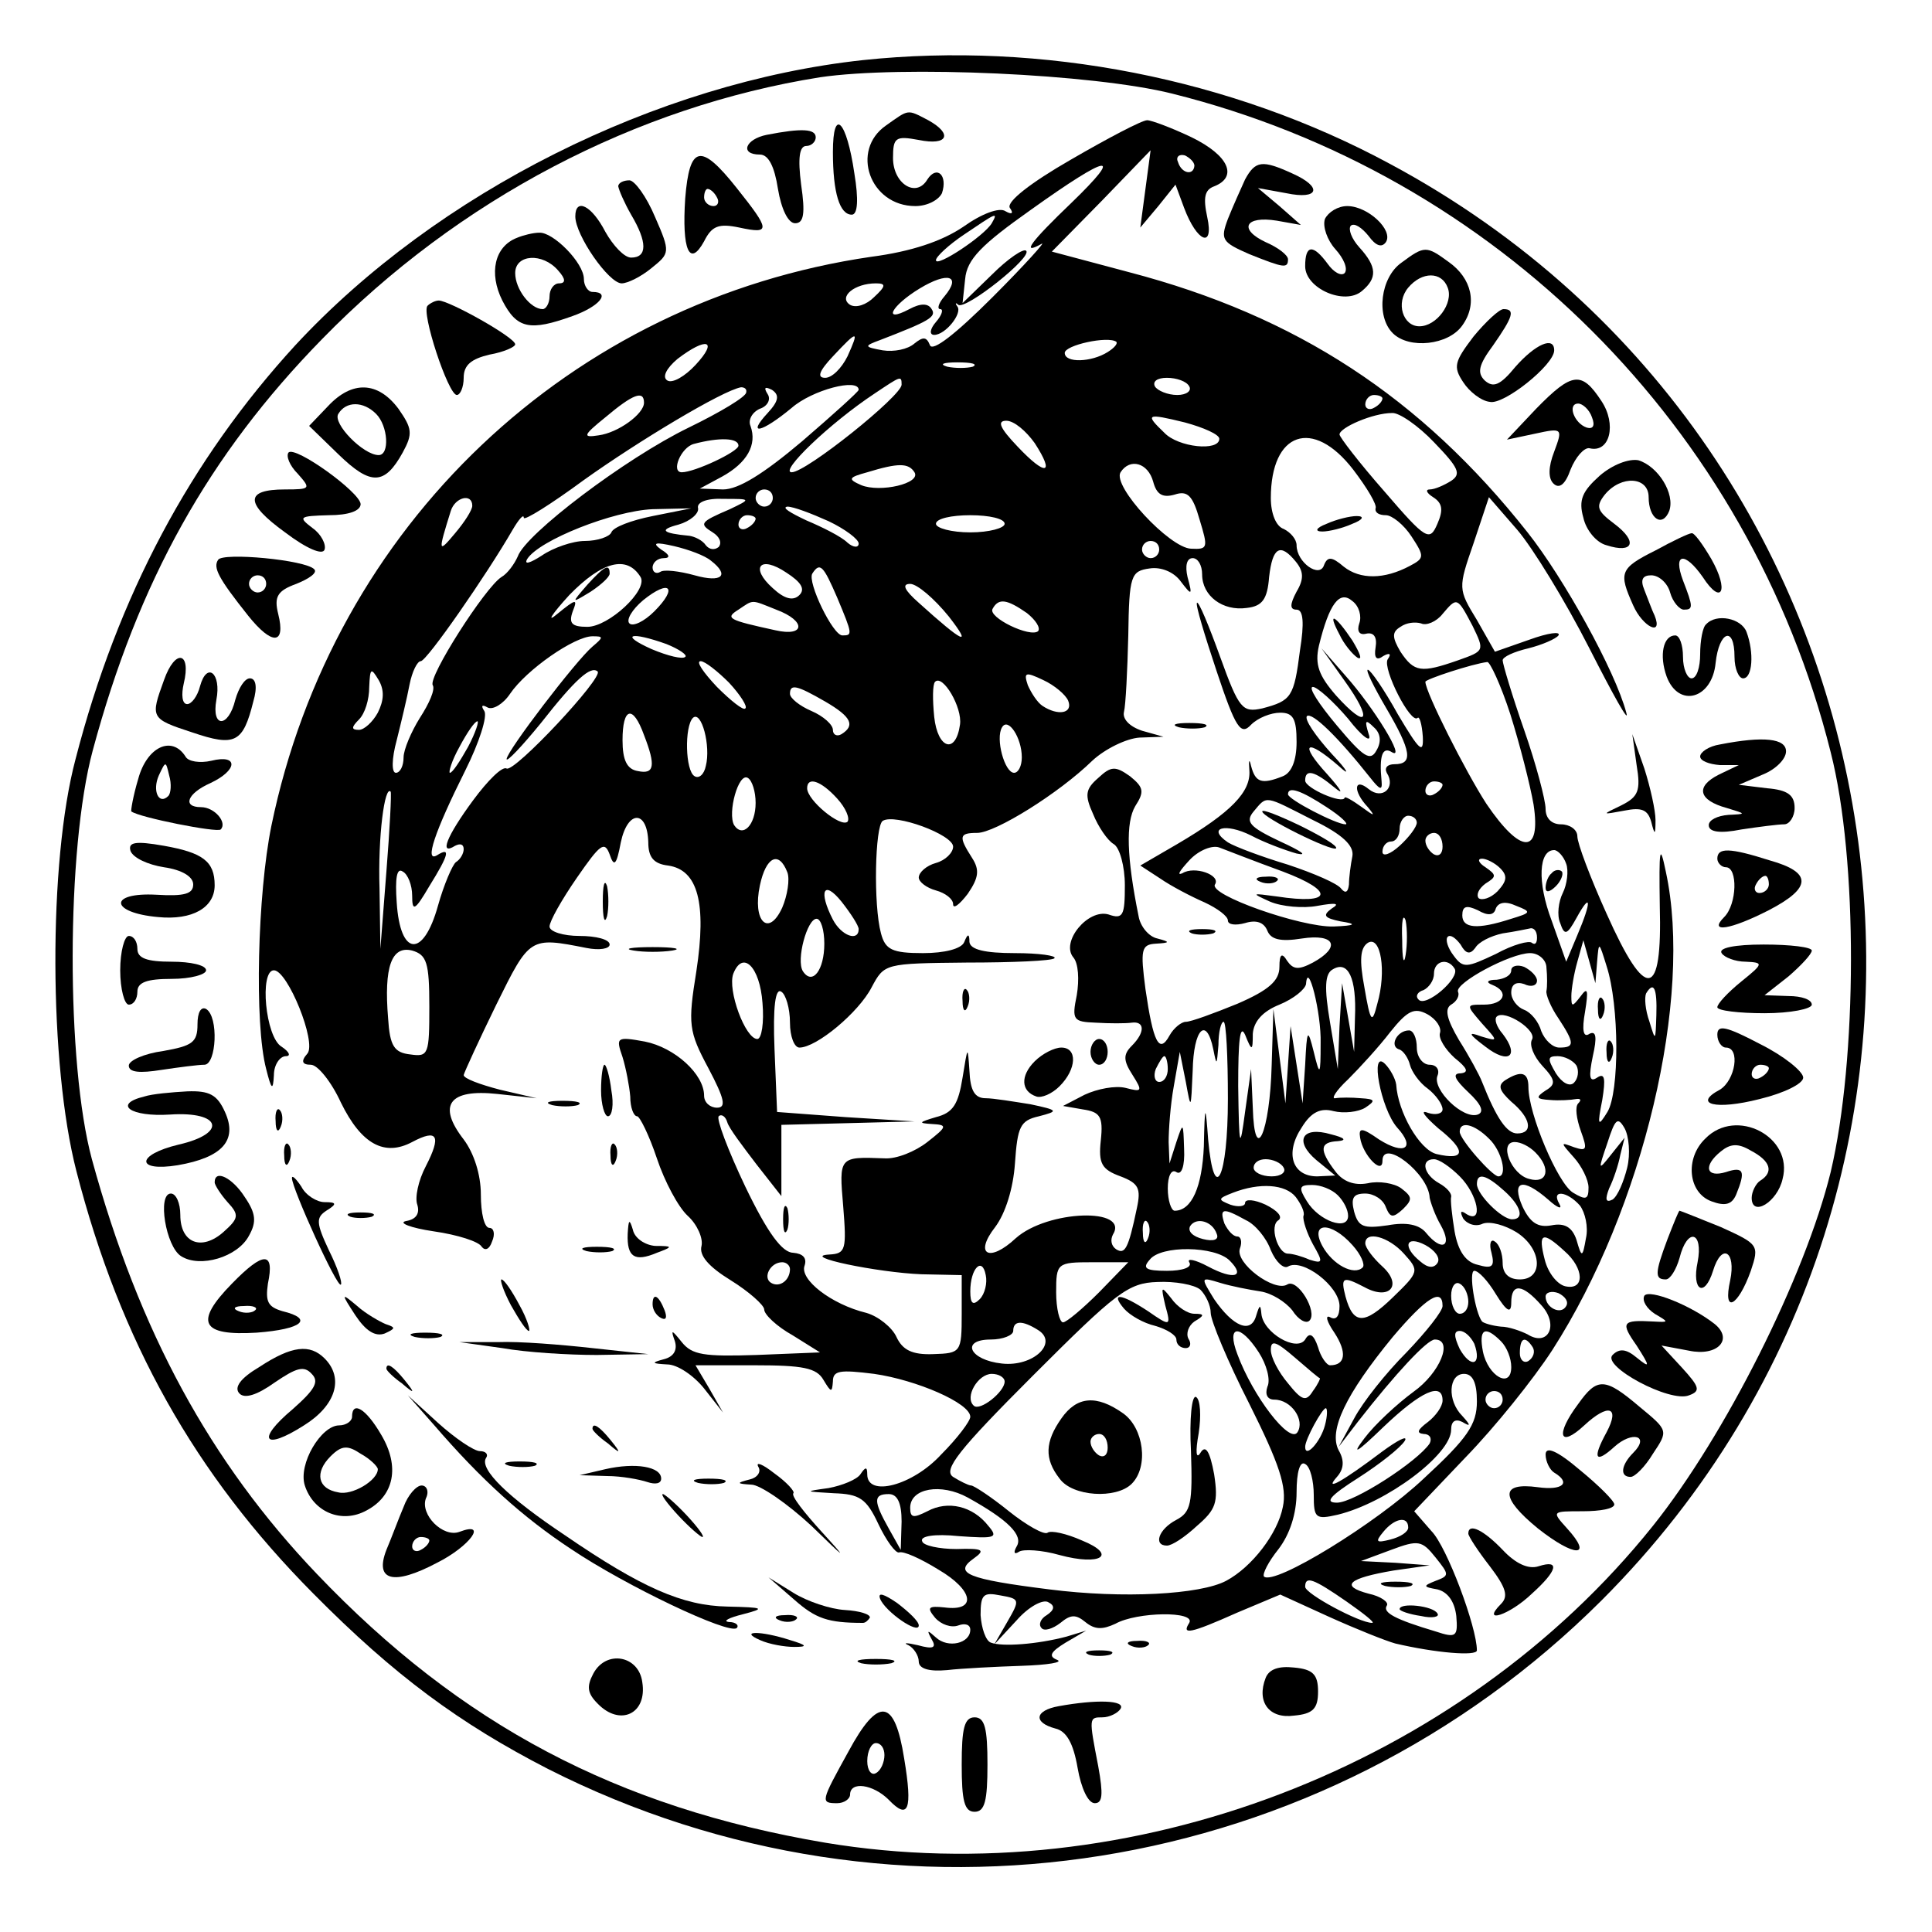 <?xml version="1.0" standalone="no"?>
<!DOCTYPE svg PUBLIC "-//W3C//DTD SVG 20010904//EN"
 "http://www.w3.org/TR/2001/REC-SVG-20010904/DTD/svg10.dtd">
<svg version="1.0" xmlns="http://www.w3.org/2000/svg"
 width="225pt" height="225pt" viewBox="0 0 225 225"
 preserveAspectRatio="xMidYMid meet">

<g transform="translate(0,225) scale(0.1,-0.1)"
fill="#000000" stroke="none">
<path d="M1005 2180 c-240 -26 -496 -154 -661 -332 -122 -133 -207 -292 -256
-482 -32 -120 -31 -356 1 -480 51 -198 138 -353 276 -492 94 -95 170 -151 273
-204 408 -207 902 -128 1227 196 499 499 375 1340 -246 1673 -185 100 -406
143 -614 121z m360 -39 c377 -94 672 -388 767 -767 32 -125 31 -358 0 -489
-30 -122 -123 -307 -207 -412 -225 -281 -609 -428 -964 -369 -242 41 -424 137
-592 313 -124 130 -207 282 -262 483 -30 111 -30 361 1 476 53 197 135 344
267 479 159 163 366 271 580 305 95 14 318 4 410 -19z"/>
<path d="M1032 2104 c-42 -29 -19 -94 34 -94 14 0 27 7 31 15 7 21 -6 33 -17
16 -13 -22 -40 -5 -40 25 0 24 3 26 30 21 34 -7 40 7 11 23 -25 13 -22 13 -49
-6z"/>
<path d="M970 2073 c0 -48 8 -73 22 -73 7 0 8 18 3 48 -9 62 -25 78 -25 25z"/>
<path d="M1247 2064 c-47 -27 -75 -49 -71 -56 5 -7 2 -8 -5 -4 -7 5 -28 -3
-49 -18 -25 -17 -61 -29 -107 -35 -351 -51 -627 -313 -699 -663 -16 -79 -20
-230 -6 -283 6 -24 8 -26 9 -7 0 12 7 22 14 22 6 0 4 5 -5 11 -19 11 -26 89
-9 89 16 0 50 -84 39 -97 -8 -9 -6 -13 4 -13 8 0 24 -20 35 -44 24 -49 51 -63
83 -46 30 16 34 7 16 -28 -9 -17 -13 -37 -10 -45 3 -10 -1 -17 -13 -19 -10 -2
5 -8 32 -12 28 -4 53 -12 56 -18 4 -5 9 -3 12 6 4 9 2 16 -3 16 -6 0 -10 17
-10 39 0 23 -8 48 -20 64 -31 40 -17 59 39 53 l46 -5 -43 10 c-23 6 -42 13
-42 17 1 4 18 41 38 82 39 79 39 79 105 66 15 -3 27 -1 27 4 0 6 -16 10 -35
10 -19 0 -35 5 -35 11 0 6 14 31 32 57 27 39 32 43 38 27 5 -15 8 -13 13 14 8
38 31 38 32 0 0 -17 6 -25 23 -27 35 -5 45 -44 33 -123 -10 -62 -9 -70 14
-113 19 -36 21 -46 10 -46 -8 0 -15 6 -15 14 0 25 -34 56 -69 63 -33 6 -34 5
-26 -18 4 -13 8 -34 9 -46 0 -13 4 -23 8 -23 3 0 14 -22 23 -49 9 -27 25 -57
36 -67 11 -10 18 -26 16 -35 -3 -11 8 -24 34 -40 21 -13 39 -29 39 -34 0 -6
15 -20 33 -30 l32 -20 -74 -3 c-61 -2 -75 0 -87 15 -12 15 -13 15 -8 1 3 -10
-1 -18 -13 -21 -15 -4 -14 -5 4 -6 12 0 31 -13 43 -28 l22 -28 -16 28 -16 27
69 0 c56 0 72 -3 80 -17 9 -15 10 -15 11 -2 0 13 8 14 48 9 49 -7 112 -34 112
-50 0 -5 -15 -25 -34 -44 -33 -36 -86 -50 -86 -23 0 9 -2 9 -8 0 -4 -6 -21
-13 -37 -16 -29 -4 -28 -4 6 -6 30 -1 38 -6 52 -36 9 -19 20 -34 24 -33 5 2
25 -7 46 -20 41 -24 45 -49 7 -44 -19 2 -21 0 -11 -12 7 -8 19 -12 27 -9 8 3
14 1 14 -5 0 -16 -26 -22 -40 -9 -10 9 -11 9 -5 -2 6 -10 2 -12 -16 -7 -13 3
-18 3 -11 0 6 -3 12 -12 12 -19 0 -8 11 -12 33 -10 17 2 57 4 87 5 30 1 49 4
41 7 -10 4 -8 9 10 20 l24 14 -23 -7 c-34 -9 -75 -12 -88 -7 -6 2 -11 17 -12
32 0 24 3 27 23 23 23 -4 23 -5 8 -31 l-15 -26 26 28 c14 16 31 25 37 21 8 -4
7 -9 -2 -15 -7 -4 -10 -11 -6 -15 3 -4 13 -1 22 6 12 10 18 10 29 1 11 -9 20
-9 35 -2 25 14 94 15 86 1 -9 -14 0 -13 56 12 l50 21 57 -26 c31 -14 66 -28
77 -31 47 -11 95 -15 95 -8 0 27 -35 121 -53 139 l-20 23 60 63 c34 35 79 91
101 125 106 165 164 410 132 557 -7 34 -8 27 -7 -40 3 -109 -16 -112 -62 -9
-19 42 -34 82 -34 90 0 8 -9 14 -19 14 -11 0 -18 7 -18 18 0 10 -11 52 -25 92
-14 40 -25 77 -25 81 0 4 13 10 30 14 16 4 32 11 35 15 3 5 -12 3 -34 -5 l-40
-14 -21 37 c-22 36 -22 37 -4 89 l18 54 33 -38 c18 -21 56 -83 84 -138 28 -55
47 -89 43 -75 -13 49 -73 157 -115 210 -124 157 -269 252 -464 303 l-90 24 58
59 57 59 -6 -45 -6 -45 21 25 20 25 10 -27 c15 -40 35 -48 27 -11 -5 23 -3 32
8 36 28 11 17 36 -26 57 -23 11 -47 20 -52 20 -6 0 -46 -21 -89 -46z m144 -7
c-1 -12 -15 -9 -19 4 -3 6 1 10 8 8 6 -3 11 -8 11 -12z m-143 -43 c-47 -45
-60 -62 -35 -48 6 4 -19 -24 -57 -62 -43 -43 -70 -64 -73 -56 -4 10 -8 10 -18
2 -8 -7 -24 -10 -37 -8 -22 4 -22 5 -3 12 57 22 66 27 60 36 -4 7 -13 7 -26 0
-32 -17 -21 4 12 24 33 20 49 15 29 -9 -7 -8 -9 -15 -5 -15 4 0 2 -7 -5 -15
-7 -8 -8 -15 -2 -15 13 0 33 25 27 33 -3 4 -2 5 1 2 9 -6 87 56 79 63 -3 3
-21 -9 -40 -28 l-34 -33 3 28 c2 23 19 40 77 81 91 65 109 68 47 8z m-93 -24
c-9 -15 -65 -52 -65 -43 0 4 15 18 33 30 37 25 40 27 32 13z m-137 -86 c-9 -9
-21 -13 -28 -9 -14 9 5 25 30 25 12 0 12 -3 -2 -16z m-31 -69 c-7 -14 -18 -25
-26 -25 -10 0 -7 8 9 25 29 31 31 31 17 0z m303 5 c-19 -12 -50 -13 -50 -1 0
9 50 20 60 13 2 -2 -2 -7 -10 -12z m-480 -15 c-12 -13 -27 -22 -33 -18 -6 4
-1 14 12 25 34 26 48 22 21 -7z m323 -2 c-7 -2 -21 -2 -30 0 -10 3 -4 5 12 5
17 0 24 -2 18 -5z m-83 -21 c0 -13 -111 -102 -128 -102 -15 0 44 57 97 92 30
20 31 21 31 10z m335 -2 c3 -5 -3 -10 -14 -10 -11 0 -23 5 -26 10 -3 6 3 10
14 10 11 0 23 -4 26 -10z m-516 -7 c0 -5 -30 -23 -67 -41 -74 -36 -190 -124
-199 -150 -4 -9 -12 -20 -19 -24 -19 -12 -86 -117 -80 -126 3 -5 -4 -21 -15
-38 -10 -16 -19 -37 -19 -46 0 -10 -4 -18 -9 -18 -5 0 -5 16 1 38 5 20 12 49
15 65 3 15 9 27 13 27 7 0 77 101 107 153 7 12 13 19 13 14 0 -4 32 16 70 44
63 45 161 104 183 108 4 0 7 -2 6 -6z m25 -24 c-25 -27 -7 -23 28 6 24 21 78
35 78 21 0 -2 -30 -29 -66 -60 -45 -38 -74 -56 -92 -56 l-27 1 26 14 c29 16
41 37 33 59 -3 7 2 16 11 20 9 3 13 11 9 17 -5 8 -3 9 5 5 9 -6 8 -13 -5 -27z
m-144 12 c0 -13 -30 -35 -53 -38 -19 -3 -18 0 8 21 32 27 45 32 45 17z m860 5
c0 -3 -4 -8 -10 -11 -5 -3 -10 -1 -10 4 0 6 5 11 10 11 6 0 10 -2 10 -4z
m-190 -47 c0 -15 -48 -10 -64 7 -23 22 -21 23 24 12 22 -6 40 -14 40 -19z
m250 -4 c29 -30 32 -37 20 -45 -8 -5 -19 -10 -25 -10 -5 0 -4 -4 4 -9 11 -7
12 -15 5 -31 -9 -21 -13 -19 -62 38 -29 33 -52 63 -52 66 0 8 39 25 61 25 8 1
31 -15 49 -34z m-465 -1 c24 -37 13 -39 -20 -4 -21 22 -24 30 -13 30 9 0 23
-12 33 -26z m-345 -3 c0 -7 -51 -31 -66 -31 -13 0 -1 29 14 33 30 8 52 7 52
-2z m716 -28 c16 -21 28 -41 26 -45 -1 -5 4 -8 12 -8 7 0 21 -11 30 -25 15
-23 15 -25 -2 -34 -30 -16 -58 -16 -77 -1 -14 12 -19 12 -23 2 -5 -16 -32 3
-32 23 0 7 -7 15 -15 19 -9 3 -15 18 -15 36 0 77 49 94 96 33z m-511 -3 c8
-13 -40 -24 -62 -15 -16 7 -15 9 7 15 36 11 48 11 55 0z m278 -11 c4 -15 11
-19 25 -15 15 5 21 -1 29 -29 10 -33 10 -35 -10 -34 -25 1 -92 73 -82 89 11
17 32 11 38 -11z m-443 -19 c0 -5 -4 -10 -10 -10 -5 0 -10 5 -10 10 0 6 5 10
10 10 6 0 10 -4 10 -10z m-350 -9 c0 -5 -9 -19 -20 -32 -20 -24 -20 -22 -5 26
5 16 25 21 25 6z m300 -4 c-35 -15 -36 -17 -20 -27 8 -5 11 -12 7 -17 -5 -4
-11 -3 -15 2 -4 6 -13 10 -19 11 -32 3 -36 7 -13 13 14 4 24 13 23 19 -2 7 10
12 30 11 32 0 32 0 7 -12z m-90 -8 c-25 -5 -46 -13 -48 -19 -2 -5 -16 -10 -31
-10 -14 0 -37 -8 -50 -17 -14 -9 -21 -11 -17 -4 14 22 100 56 146 58 l45 1
-45 -9z m205 -6 c19 -9 35 -21 35 -26 0 -5 -6 -5 -13 1 -7 7 -29 18 -48 26
-19 9 -29 15 -22 16 7 0 28 -8 48 -17z m-85 3 c0 -3 -4 -8 -10 -11 -5 -3 -10
-1 -10 4 0 6 5 11 10 11 6 0 10 -2 10 -4z m290 -6 c0 -5 -18 -10 -40 -10 -22
0 -40 5 -40 10 0 6 18 10 40 10 22 0 40 -4 40 -10z m-342 -43 c22 -17 13 -26
-19 -17 -18 5 -36 7 -40 4 -5 -3 -9 0 -9 5 0 6 6 11 13 11 8 0 7 4 -3 10 -11
8 -7 9 15 4 17 -4 36 -11 43 -17z m522 13 c0 -5 -4 -10 -10 -10 -5 0 -10 5
-10 10 0 6 5 10 10 10 6 0 10 -4 10 -10z m159 -14 c9 -11 10 -20 1 -35 -8 -15
-8 -21 0 -21 8 0 9 -16 4 -47 -7 -55 -10 -59 -44 -68 -23 -5 -27 -1 -49 60
-13 36 -25 65 -27 63 -2 -2 9 -38 23 -80 22 -66 28 -75 40 -62 8 8 23 14 34
14 15 0 19 -7 19 -34 0 -22 -6 -36 -16 -40 -25 -10 -32 -7 -37 12 -2 9 -3 7
-2 -5 2 -25 -21 -49 -84 -86 l-43 -25 23 -15 c13 -9 36 -21 52 -28 15 -7 27
-16 27 -21 0 -5 9 -6 20 -3 13 4 22 1 26 -9 4 -10 15 -13 40 -9 39 6 46 -10
13 -28 -17 -9 -23 -8 -30 2 -6 10 -9 8 -9 -7 0 -16 -12 -27 -49 -43 -27 -11
-54 -21 -60 -21 -5 0 -14 -7 -19 -16 -12 -22 -19 -8 -28 54 -6 46 -5 52 12 53
17 1 17 2 2 6 -10 2 -20 14 -22 26 -14 69 -15 109 -4 128 11 17 10 22 -6 35
-17 12 -22 12 -37 -2 -15 -13 -16 -20 -6 -42 6 -15 17 -31 24 -35 7 -4 13 -26
13 -48 0 -35 -2 -40 -19 -34 -24 7 -56 -32 -41 -50 6 -7 7 -26 4 -44 -6 -29
-4 -31 22 -32 16 -1 35 -1 42 0 15 2 16 -11 0 -27 -10 -10 -10 -17 1 -34 12
-19 11 -20 -8 -15 -12 3 -33 -1 -48 -8 l-25 -13 23 -4 c20 -3 24 -8 21 -36 -3
-27 1 -34 23 -42 21 -8 24 -14 19 -37 -10 -48 -14 -54 -24 -48 -6 4 -7 11 -4
17 20 32 -76 29 -113 -4 -31 -29 -49 -19 -24 13 12 16 21 45 23 74 3 43 6 50
28 55 23 6 23 7 -10 14 -19 3 -43 7 -52 7 -13 0 -18 9 -19 32 -2 30 -2 29 -8
-8 -5 -31 -11 -41 -31 -46 -20 -6 -21 -7 -5 -8 19 -1 18 -3 -5 -21 -14 -11
-36 -20 -50 -19 -53 2 -53 2 -48 -56 4 -50 3 -55 -16 -56 -36 -2 56 -21 107
-23 l47 -1 0 -45 c0 -45 -1 -46 -33 -47 -25 -1 -36 5 -43 20 -5 11 -21 24 -35
28 -41 10 -78 39 -72 55 3 9 -2 14 -13 15 -13 0 -30 23 -56 77 -20 42 -34 79
-31 82 3 3 8 0 10 -7 2 -7 18 -28 34 -49 l29 -37 0 42 0 41 78 2 77 2 -80 5
-80 6 -3 73 c-2 50 1 72 8 67 5 -3 10 -19 10 -36 0 -16 5 -29 11 -29 20 0 69
41 84 70 15 28 15 28 111 29 53 0 99 2 102 5 3 3 -18 6 -46 6 -35 0 -52 4 -53
13 0 10 -2 10 -6 0 -3 -8 -23 -13 -48 -13 -36 0 -44 4 -49 23 -9 33 -7 125 2
131 14 9 82 -16 82 -30 0 -7 -9 -16 -20 -19 -11 -3 -20 -11 -20 -17 0 -5 9
-12 20 -15 11 -3 20 -10 20 -16 0 -6 7 -1 17 12 13 19 14 28 5 42 -16 25 -15
29 6 29 21 0 95 46 134 84 15 14 40 26 55 27 l28 1 -25 7 c-15 5 -23 14 -21
22 2 8 4 48 5 89 1 70 3 75 25 78 13 2 28 -4 36 -15 13 -17 14 -17 8 5 -3 13
-1 22 6 22 6 0 11 -8 11 -19 0 -25 24 -43 52 -39 18 2 24 10 26 36 4 35 13 40
31 18z m-763 -18 c9 -15 -37 -58 -62 -58 -18 0 -22 4 -17 18 6 15 4 15 -18 -3
-13 -11 -7 -1 14 22 38 39 67 47 83 21z m185 -21 c-7 -7 -17 -5 -31 8 -27 24
-15 39 16 18 17 -11 22 -19 15 -26z m44 -3 c18 -43 18 -44 6 -44 -11 0 -41 62
-35 72 9 14 13 9 29 -28z m-213 -16 c-12 -12 -25 -18 -29 -14 -4 4 3 16 16 27
31 25 41 15 13 -13z m343 -6 c28 -36 17 -31 -35 16 -17 15 -20 22 -10 22 8 0
28 -17 45 -38z m478 -8 c-3 -9 0 -14 8 -12 9 2 13 -4 11 -16 -2 -12 1 -16 9
-10 7 4 10 3 5 -4 -6 -11 27 -76 35 -68 2 2 5 -7 6 -22 1 -21 -4 -16 -29 26
-16 29 -32 52 -35 52 -3 0 7 -20 21 -44 30 -51 32 -66 10 -66 -8 0 -12 -4 -9
-10 11 -17 -5 -32 -21 -19 -17 14 -19 -2 -1 -21 9 -11 8 -11 -7 0 -11 8 -20
13 -20 11 -2 -8 -46 11 -46 20 0 14 11 11 34 -8 12 -10 8 -3 -8 15 -34 37 -25
43 13 10 14 -13 11 -6 -8 14 -19 21 -32 40 -29 44 6 5 36 -24 74 -72 11 -14
14 -15 13 -4 -3 30 1 41 12 34 17 -10 -21 52 -54 89 l-28 32 27 -38 c33 -46
27 -58 -10 -17 -20 23 -25 36 -20 58 12 49 24 65 39 52 8 -6 11 -18 8 -26z
m-679 16 c35 -13 34 -32 -1 -24 -55 12 -59 14 -43 24 18 12 14 12 44 0z m292
-4 c10 -8 16 -17 13 -21 -9 -8 -59 16 -53 26 7 13 17 11 40 -5z m519 -15 c14
-29 14 -29 -17 -40 -43 -15 -51 -14 -67 10 -10 17 -10 23 0 29 7 5 17 6 24 4
6 -3 18 2 25 11 17 20 17 20 35 -14z m-1025 -24 c-19 -16 -100 -122 -100 -131
0 -4 18 15 40 42 40 51 58 67 66 60 7 -7 -97 -118 -106 -113 -5 3 -22 -14 -39
-37 -31 -42 -40 -65 -21 -53 6 3 10 2 10 -4 0 -5 -4 -12 -9 -15 -4 -3 -14 -26
-21 -51 -17 -61 -44 -59 -48 4 -2 28 0 41 7 36 6 -3 11 -16 11 -28 0 -19 3
-18 20 11 23 37 25 46 9 36 -15 -9 -3 27 33 99 16 32 26 63 22 69 -4 6 -3 8 4
4 6 -3 18 4 26 16 19 28 75 67 96 67 13 0 13 -1 0 -12z m86 3 c15 -6 25 -13
22 -15 -3 -3 -20 1 -39 9 -38 17 -25 21 17 6z m73 -45 c13 -14 22 -28 19 -30
-2 -3 -17 9 -33 25 -16 17 -25 30 -19 30 5 0 20 -12 33 -25z m910 -37 c11 -35
23 -82 27 -105 9 -59 -15 -58 -55 1 -24 37 -71 130 -71 142 0 3 55 21 72 23 3
1 16 -27 27 -61z m-1319 2 c-6 -11 -16 -20 -22 -20 -9 0 -9 3 0 12 7 7 12 23
12 38 1 22 2 23 11 8 7 -12 6 -24 -1 -38z m804 14 c6 -15 -12 -18 -30 -6 -6 4
-13 15 -17 24 -5 15 -3 16 18 6 13 -6 26 -17 29 -24z m-126 -28 c-5 -35 -26
-28 -30 9 -2 20 -2 38 1 41 9 9 32 -30 29 -50z m-157 27 c31 -18 35 -28 19
-38 -5 -3 -10 -1 -10 5 0 6 -11 16 -25 22 -14 6 -25 15 -25 20 0 12 8 10 41
-9z m609 -20 c17 -22 28 -29 24 -18 -5 16 -4 18 6 8 8 -7 9 -17 3 -27 -7 -13
-15 -8 -46 29 -21 25 -34 45 -28 45 5 0 24 -17 41 -37z m-820 -19 c14 -36 12
-46 -7 -42 -13 2 -18 13 -18 36 0 38 12 42 25 6z m72 -36 c-2 -10 -8 -15 -13
-12 -11 6 -12 58 -2 68 10 9 21 -33 15 -56z m-277 22 c-9 -16 -18 -30 -21 -30
-2 0 2 14 11 30 9 17 18 30 21 30 2 0 -2 -13 -11 -30z m645 -12 c0 -10 -4 -18
-9 -18 -11 0 -22 40 -14 53 7 12 23 -12 23 -35z m-310 -53 c0 -26 -15 -41 -25
-26 -8 14 5 62 16 55 5 -3 9 -16 9 -29z m95 5 c10 -11 15 -23 12 -27 -8 -7
-47 25 -47 39 0 14 16 9 35 -12z m705 16 c0 -3 -4 -8 -10 -11 -5 -3 -10 -1
-10 4 0 6 5 11 10 11 6 0 10 -2 10 -4z m-1230 -101 l-7 -90 -1 70 c-2 61 6
121 13 113 1 -2 -1 -43 -5 -93z m1095 75 c17 -11 26 -20 22 -20 -11 0 -67 29
-67 35 0 10 16 4 45 -15z m-16 -15 c35 -17 48 -30 46 -42 -2 -10 -4 -25 -4
-33 -1 -9 -4 -11 -9 -5 -4 6 -32 18 -62 28 -30 9 -62 21 -70 26 -25 17 -3 23
27 8 15 -8 39 -17 53 -21 14 -3 5 3 -19 14 -36 17 -41 23 -31 35 16 19 12 19
69 -10z m121 -3 c0 -5 -9 -17 -20 -27 -11 -10 -20 -13 -20 -7 0 7 5 12 10 12
6 0 10 7 10 15 0 8 5 15 10 15 6 0 10 -4 10 -8z m30 -28 c0 -8 -4 -12 -10 -9
-5 3 -10 10 -10 16 0 5 5 9 10 9 6 0 10 -7 10 -16z m-186 -29 c61 -23 58 -39
-7 -29 -30 4 -30 4 -8 -6 14 -6 39 -8 55 -5 22 4 27 3 17 -3 -11 -8 -9 -11 10
-15 20 -3 18 -5 -8 -6 -38 -1 -146 37 -138 49 7 11 -24 22 -38 13 -7 -3 -3 3
8 15 11 12 27 18 35 15 8 -3 41 -16 74 -28z m330 9 c3 -8 1 -24 -4 -34 -5 -10
-7 -26 -3 -35 5 -15 8 -14 19 6 17 31 18 20 1 -20 l-13 -31 -17 48 c-17 45
-15 82 3 82 4 0 11 -7 14 -16z m-907 -10 c3 -8 0 -27 -6 -41 -16 -35 -35 -16
-26 26 7 33 22 41 32 15z m830 5 c9 -9 8 -15 -3 -27 -8 -8 -18 -11 -22 -8 -3
4 0 11 8 17 13 8 13 10 0 19 -8 5 -10 10 -4 10 5 0 15 -5 21 -11z m-747 -71
c0 -15 -20 -8 -30 11 -17 33 -11 47 10 21 11 -14 20 -28 20 -32z m742 24 c3 7
11 9 24 3 18 -7 17 -8 -6 -15 -40 -13 -57 -11 -57 4 0 11 5 12 18 6 12 -7 19
-6 21 2z m-105 -54 c-2 -13 -4 -5 -4 17 -1 22 1 32 4 23 2 -10 2 -28 0 -40z
m-677 13 c0 -31 -14 -49 -25 -32 -8 13 5 61 16 61 5 0 9 -13 9 -29z m830 7 c0
-6 -2 -9 -6 -6 -3 3 -22 -2 -42 -13 -34 -16 -38 -17 -49 -2 -7 9 -10 19 -7 22
3 3 9 -1 15 -9 6 -11 11 -12 17 -4 4 7 18 14 32 17 14 2 28 5 33 6 4 0 7 -4 7
-11z m-186 -77 c-6 -24 -8 -22 -15 19 -6 32 -5 46 4 52 15 9 22 -33 11 -71z
m-1104 -3 c0 -56 -1 -59 -22 -56 -19 2 -24 10 -26 42 -5 60 4 85 28 79 17 -5
20 -14 20 -65z m1360 52 c2 24 2 24 11 -5 15 -46 15 -147 1 -170 -11 -18 -12
-16 -6 14 4 25 3 32 -6 26 -9 -6 -10 1 -5 25 5 22 4 30 -4 26 -7 -5 -9 4 -5
26 4 25 3 29 -5 18 -10 -13 -11 -13 -11 0 0 8 3 26 7 40 l7 25 7 -25 7 -25 2
25z m-59 -7 c1 -10 1 -22 0 -27 -1 -4 5 -19 14 -32 19 -29 19 -34 1 -34 -8 0
-17 9 -21 19 -3 11 -12 22 -20 25 -8 3 -15 12 -15 20 0 10 6 13 15 10 8 -4 15
-2 15 4 0 5 -7 12 -15 16 -8 3 -15 1 -15 -4 0 -6 -8 -10 -17 -11 -11 0 -13 -3
-5 -6 20 -8 14 -23 -10 -23 -21 0 -21 0 -2 -22 19 -21 19 -21 -1 -15 -16 6
-15 3 5 -12 27 -21 40 -11 20 15 -7 8 -10 17 -7 20 9 9 48 -16 41 -27 -3 -6 2
-19 12 -30 16 -17 16 -22 4 -29 -12 -8 -11 -10 5 -11 11 -1 25 0 30 1 6 1 7
-1 3 -5 -4 -4 -2 -18 3 -32 8 -22 7 -24 -8 -19 -16 6 -16 6 0 -12 9 -10 17
-26 17 -35 0 -14 -3 -15 -18 -6 -18 11 -52 92 -52 123 0 17 -8 20 -27 8 -9 -6
-7 -12 7 -25 23 -19 26 -37 7 -37 -12 0 -24 17 -41 60 -3 8 -15 30 -27 49 -14
24 -17 36 -9 41 7 4 10 11 8 15 -4 10 61 45 84 45 10 0 19 -8 19 -17z m-913
-41 c2 -23 -1 -42 -6 -42 -14 0 -35 57 -28 76 11 28 31 8 34 -34z m690 -17
l-1 -40 -7 40 -7 40 -3 -50 -2 -50 -9 54 c-7 41 -6 57 3 62 18 11 28 -10 26
-56z m116 57 c7 -11 -34 -46 -42 -36 -4 4 -1 9 6 11 6 3 12 11 12 19 0 15 16
19 24 6z m-156 -87 c0 -38 -1 -39 -8 -10 -7 28 -8 27 -10 -15 l-3 -45 -7 45
-7 45 -3 -45 -3 -45 -7 55 -7 55 -2 -65 c-2 -79 -20 -119 -22 -50 l-2 45 -7
-50 c-6 -45 -7 -43 -8 30 0 53 2 73 8 60 8 -20 9 -19 9 1 1 14 11 26 31 34 17
7 30 18 31 24 2 29 18 -34 17 -69z m391 33 c-1 -31 -1 -31 -8 -8 -5 14 -6 28
-4 33 9 15 13 6 12 -25z m-252 -21 c-2 -6 6 -19 17 -29 15 -12 17 -17 7 -18
-10 0 -7 -7 9 -22 15 -14 19 -23 11 -26 -17 -6 -53 29 -47 45 3 7 -1 13 -9 13
-8 0 -15 9 -15 20 0 11 -4 20 -9 20 -14 0 -23 -18 -12 -22 5 -1 11 -10 13 -18
2 -8 11 -21 21 -28 9 -7 17 -18 17 -24 0 -5 -8 -7 -17 -4 -10 4 -4 -4 12 -18
33 -26 32 -38 -2 -30 -20 5 -45 49 -47 81 -1 7 -7 18 -13 24 -18 18 -5 -52 14
-74 22 -24 9 -33 -21 -14 -20 14 -24 14 -22 2 3 -20 26 -44 26 -27 0 27 54
-15 55 -43 1 -5 6 -20 13 -32 14 -25 1 -31 -17 -9 -8 10 -23 13 -45 9 -28 -4
-34 -2 -39 16 -4 16 -1 21 13 21 10 0 21 -7 24 -16 5 -12 8 -13 20 -2 11 11
11 14 -2 24 -8 6 -26 9 -39 6 -16 -3 -29 2 -38 14 -19 25 -18 34 3 35 11 1 8
4 -8 8 -34 10 -43 -8 -17 -30 l22 -18 -21 -1 c-29 0 -38 27 -18 57 11 18 22
23 37 19 12 -3 29 -1 37 4 12 8 12 10 -5 11 -11 1 -24 1 -30 0 -5 -1 1 9 15
22 14 14 36 38 49 55 20 25 28 29 43 21 11 -6 17 -16 15 -22z m-247 -77 c0
-92 -16 -125 -23 -47 -3 42 -4 42 -5 -8 -2 -47 -14 -75 -34 -75 -4 0 -8 12 -8
26 0 14 4 23 10 19 6 -4 10 7 9 27 -1 31 -1 32 -9 8 l-8 -25 -1 25 c0 14 2 43
6 65 l7 40 7 -35 c6 -33 6 -33 8 13 1 49 16 64 24 25 4 -20 4 -19 6 5 0 15 3
27 6 27 3 0 5 -40 5 -90z m-70 35 c0 -8 -4 -15 -10 -15 -5 0 -7 7 -4 15 4 8 8
15 10 15 2 0 4 -7 4 -15z m476 4 c3 -6 2 -15 -3 -20 -5 -5 -14 0 -21 11 -10
17 -10 20 2 20 8 0 18 -5 22 -11z m59 -119 c-4 -16 -11 -33 -17 -37 -8 -4 -9
0 -4 13 5 10 11 28 13 39 l5 20 -16 -20 c-15 -19 -15 -18 -4 14 9 28 12 31 20
17 5 -9 7 -30 3 -46z m-161 34 c15 -14 22 -44 11 -44 -7 0 -45 43 -45 52 0 13
17 9 34 -8z m54 -16 c19 -19 14 -37 -7 -31 -21 5 -36 43 -17 43 7 0 17 -5 24
-12z m-293 -18 c3 -5 -3 -10 -14 -10 -12 0 -21 5 -21 10 0 6 6 10 14 10 8 0
18 -4 21 -10z m205 -10 c21 -21 28 -56 8 -44 -7 5 -8 3 -4 -5 5 -7 15 -10 23
-6 9 3 26 -2 39 -10 30 -19 32 -55 4 -55 -13 0 -20 7 -20 19 0 11 -4 22 -9 25
-5 4 -7 -3 -4 -13 4 -16 1 -19 -16 -14 -14 3 -23 16 -27 39 -3 18 -5 37 -4 40
1 4 -5 11 -14 16 -18 10 -22 28 -6 28 6 0 19 -9 30 -20z m52 -17 c19 -17 24
-33 9 -33 -12 0 -41 29 -41 41 0 14 11 11 32 -8z m-243 -7 c6 -8 11 -18 9 -22
-1 -5 4 -20 11 -33 12 -21 12 -23 -4 -18 -9 4 -20 7 -25 7 -12 0 -22 33 -11
39 5 4 -1 11 -15 18 -13 6 -24 7 -24 2 0 -4 -8 -5 -17 -2 -15 6 -15 7 3 14 31
12 61 10 73 -5z m49 2 c7 -7 12 -17 12 -24 0 -18 -34 -6 -48 17 -10 16 -9 19
6 19 10 0 23 -5 30 -12z m245 -5 c11 -10 17 -12 13 -5 -10 17 9 15 24 -2 6 -8
10 -25 7 -38 -4 -23 -5 -23 -11 -2 -5 15 -14 20 -29 17 -16 -3 -25 3 -34 22
-13 30 0 34 30 8z m-352 -24 c11 -5 24 -21 29 -35 6 -14 15 -22 20 -19 17 10
60 -23 60 -46 0 -12 -4 -17 -11 -13 -6 3 -4 -5 5 -18 15 -23 13 -38 -5 -38 -4
0 -11 10 -14 21 -5 15 -10 18 -15 9 -10 -15 -49 8 -51 30 -1 11 -2 11 -6 -2
-6 -22 -27 -13 -49 19 -16 26 -16 26 7 19 13 -4 34 -8 47 -10 13 -2 29 -12 37
-22 7 -11 16 -16 20 -12 10 10 -14 50 -26 42 -15 -9 -61 25 -55 42 3 8 1 14
-3 14 -5 0 -11 7 -15 15 -6 18 -2 19 25 4z m-114 -21 c-3 -8 -6 -5 -6 6 -1 11
2 17 5 13 3 -3 4 -12 1 -19z m80 5 c3 -7 -4 -9 -16 -6 -12 3 -18 9 -15 15 7
11 26 6 31 -9z m158 -13 c10 -11 15 -23 12 -26 -10 -10 -35 3 -47 25 -15 28
10 29 35 1z m60 -10 c18 -20 18 -21 -13 -51 -33 -32 -46 -32 -55 1 -6 23 -3
24 22 11 29 -16 45 2 21 24 -11 10 -20 22 -20 27 0 15 27 8 45 -12z m39 -11
c-4 -6 -11 -6 -20 2 -21 17 -17 31 6 19 11 -6 18 -15 14 -21z m148 14 c23 -20
24 -46 1 -41 -9 2 -20 15 -24 31 -8 31 -3 34 23 10z m-390 -11 c19 -19 5 -23
-25 -7 -15 8 -25 10 -22 5 4 -6 -8 -10 -26 -10 -25 0 -29 3 -20 13 13 17 76
16 93 -1z m-512 -10 c0 -13 -12 -22 -22 -16 -10 6 -1 24 13 24 5 0 9 -4 9 -8z
m221 -35 c-8 -8 -11 -5 -11 9 0 27 14 41 18 19 2 -9 -1 -22 -7 -28z m139 8
c-19 -19 -38 -35 -42 -35 -4 0 -8 16 -8 35 0 34 1 35 42 35 l42 0 -34 -35z
m462 -2 c13 -21 18 -23 18 -10 0 23 13 22 35 -3 21 -23 8 -49 -16 -34 -8 4
-22 9 -31 9 -10 1 -20 4 -22 6 -8 10 -16 59 -9 59 5 0 16 -12 25 -27z m-344 5
c6 -6 12 -18 12 -27 0 -9 20 -57 45 -106 35 -70 44 -97 39 -120 -6 -31 -36
-70 -66 -86 -30 -16 -120 -21 -206 -10 -96 12 -112 19 -88 36 14 10 11 12 -20
11 -20 0 -39 4 -40 9 -3 6 14 9 43 6 42 -3 46 -2 34 12 -18 23 -47 30 -71 17
-16 -8 -20 -8 -20 4 0 23 36 29 67 12 47 -26 65 -44 57 -57 -4 -7 -3 -10 3 -6
5 3 26 2 47 -4 48 -13 68 0 26 17 -18 8 -36 12 -40 9 -4 -3 -25 9 -45 25 -21
17 -41 30 -44 30 -3 0 -13 5 -21 10 -12 8 6 31 93 118 97 97 111 108 145 109
20 1 43 -3 50 -9z m312 -14 c0 -8 -4 -14 -10 -14 -5 0 -10 9 -10 21 0 11 5 17
10 14 6 -3 10 -13 10 -21z m114 -5 c-6 -11 -24 -2 -24 11 0 5 7 7 15 4 8 -4
12 -10 9 -15z m-144 0 c0 -6 -19 -30 -42 -54 -24 -24 -51 -58 -61 -77 l-18
-33 23 30 c43 55 80 95 89 95 22 0 6 -39 -25 -61 -19 -14 -45 -38 -57 -54 -16
-21 -9 -17 22 13 44 42 69 53 69 31 0 -7 -8 -18 -17 -25 -12 -9 -14 -13 -5
-14 7 0 10 -5 7 -11 -14 -21 -88 -69 -108 -69 -15 0 -8 8 25 29 25 16 49 35
54 43 4 7 -8 1 -27 -13 -45 -34 -68 -47 -52 -29 8 9 9 19 2 31 -12 23 8 65 63
132 39 46 58 58 58 36z m-471 -28 c24 -15 -6 -43 -42 -39 -38 4 -49 28 -13 28
14 0 26 5 26 10 0 12 10 13 29 1z m257 -26 c9 -14 14 -32 10 -40 -3 -9 0 -15
8 -15 20 0 36 -24 27 -38 -9 -14 -52 42 -70 91 -13 34 3 36 25 2z m251 10 c9
-25 -4 -29 -17 -6 -7 15 -7 21 0 21 6 0 13 -7 17 -15z m31 3 c7 -7 12 -20 12
-30 0 -26 -27 -11 -33 18 -5 26 2 31 21 12z m-211 -43 c1 0 -2 -7 -8 -15 -8
-13 -13 -11 -29 9 -11 13 -20 30 -20 39 0 12 6 10 28 -9 15 -13 28 -24 29 -24z
m248 36 c3 -5 1 -12 -5 -16 -5 -3 -10 1 -10 9 0 18 6 21 15 7z m-615 -40 c0
-12 -29 -35 -36 -28 -11 10 5 37 21 37 8 0 15 -4 15 -9z m550 -23 c0 -27 -11
-43 -62 -90 -55 -52 -174 -125 -186 -114 -2 3 5 17 17 32 13 17 21 41 21 66 0
24 4 37 10 33 6 -3 10 -20 10 -36 0 -27 2 -29 28 -23 57 14 132 70 132 99 0
10 5 13 13 9 10 -6 10 -4 0 7 -18 18 -16 49 2 49 10 0 15 -10 15 -32z m30 2
c0 -5 -4 -10 -10 -10 -5 0 -10 5 -10 10 0 6 5 10 10 10 6 0 10 -4 10 -10z
m-207 -30 c-5 -19 -23 -39 -23 -25 0 9 20 45 24 45 2 0 2 -9 -1 -20z m-493
-112 l-1 -33 -14 25 c-18 32 -18 40 0 40 10 0 15 -10 15 -32z m590 -7 c0 -5
-9 -11 -21 -14 -16 -4 -18 -3 -8 9 13 16 29 19 29 5z m32 -62 c-15 -6 -15 -7
2 -10 12 -3 20 -14 22 -31 2 -24 0 -26 -24 -18 -47 14 -62 22 -57 30 3 4 -7
11 -21 14 -34 9 -24 18 29 27 l42 6 -40 3 -40 2 35 13 c32 12 36 11 52 -9 16
-20 16 -21 0 -27z m-104 -24 c20 -14 34 -25 30 -25 -15 0 -78 34 -78 42 0 13
9 10 48 -17z"/>
<path d="M1545 1640 c-13 -5 -14 -9 -5 -9 8 0 24 4 35 9 13 5 14 9 5 9 -8 0
-24 -4 -35 -9z"/>
<path d="M1373 1403 c9 -2 23 -2 30 0 6 3 -1 5 -18 5 -16 0 -22 -2 -12 -5z"/>
<path d="M1388 1163 c6 -2 18 -2 25 0 6 3 1 5 -13 5 -14 0 -19 -2 -12 -5z"/>
<path d="M1121 1084 c0 -11 3 -14 6 -6 3 7 2 16 -1 19 -3 4 -6 -2 -5 -13z"/>
<path d="M1270 1025 c0 -8 5 -15 10 -15 6 0 10 7 10 15 0 8 -4 15 -10 15 -5 0
-10 -7 -10 -15z"/>
<path d="M1205 1014 c-17 -17 -16 -35 2 -41 6 -2 18 3 27 12 20 20 21 45 2 45
-8 0 -22 -7 -31 -16z"/>
<path d="M912 830 c0 -14 2 -19 5 -12 2 6 2 18 0 25 -3 6 -5 1 -5 -13z"/>
<path d="M684 1569 c-19 -22 -19 -22 4 -8 12 8 22 17 22 21 0 12 -6 9 -26 -13z"/>
<path d="M1560 1511 c5 -11 15 -23 21 -27 6 -3 3 5 -6 20 -20 30 -30 35 -15 7z"/>
<path d="M1470 1305 c0 -7 81 -47 86 -43 2 3 -17 14 -41 26 -25 12 -45 20 -45
17z"/>
<path d="M1468 1223 c7 -3 16 -2 19 1 4 3 -2 6 -13 5 -11 0 -14 -3 -6 -6z"/>
<path d="M1807 1233 c-4 -3 -7 -11 -7 -17 0 -6 5 -5 12 2 6 6 9 14 7 17 -3 3
-9 2 -12 -2z"/>
<path d="M1861 1074 c0 -11 3 -14 6 -6 3 7 2 16 -1 19 -3 4 -6 -2 -5 -13z"/>
<path d="M1871 1024 c0 -11 3 -14 6 -6 3 7 2 16 -1 19 -3 4 -6 -2 -5 -13z"/>
<path d="M1357 730 c7 -25 6 -25 -20 -7 -32 21 -44 22 -28 3 7 -8 23 -17 36
-20 14 -4 25 -11 25 -16 0 -6 5 -10 11 -10 5 0 7 5 3 11 -3 6 0 15 7 20 12 7
12 9 0 9 -8 0 -20 8 -27 18 -12 15 -12 14 -7 -8z"/>
<path d="M1387 560 c2 -61 0 -71 -17 -80 -21 -11 -27 -30 -11 -30 6 0 21 10
35 23 22 19 25 27 20 60 -5 27 -10 35 -16 25 -5 -8 -6 1 -2 23 3 20 2 39 -3
42 -5 3 -8 -25 -6 -63z"/>
<path d="M1236 598 c-19 -27 -20 -47 -2 -70 15 -21 66 -24 84 -6 20 20 14 65
-10 82 -31 22 -54 20 -72 -6z m54 -34 c0 -8 -4 -12 -10 -9 -5 3 -10 10 -10 16
0 5 5 9 10 9 6 0 10 -7 10 -16z"/>
<path d="M1613 403 c9 -2 23 -2 30 0 6 3 -1 5 -18 5 -16 0 -22 -2 -12 -5z"/>
<path d="M1630 376 c0 -2 11 -6 25 -8 13 -3 22 -1 19 3 -5 9 -44 13 -44 5z"/>
<path d="M893 2093 c-25 -5 -32 -23 -8 -23 10 0 17 -14 21 -40 4 -24 12 -40
20 -40 10 0 12 11 7 45 -4 31 -2 45 6 45 6 0 11 5 11 10 0 10 -16 11 -57 3z"/>
<path d="M798 2019 c-4 -60 5 -81 22 -50 9 18 17 21 41 16 37 -8 36 -3 -3 46
-42 53 -55 50 -60 -12z m37 1 c3 -5 1 -10 -4 -10 -6 0 -11 5 -11 10 0 6 2 10
4 10 3 0 8 -4 11 -10z"/>
<path d="M1450 2041 c-5 -11 -14 -31 -20 -46 -9 -24 -7 -27 25 -41 40 -16 45
-17 45 -6 0 5 -12 14 -26 20 -32 15 -24 31 13 25 l28 -5 -25 22 -25 21 33 -6
c38 -8 43 7 7 23 -35 16 -43 15 -55 -7z"/>
<path d="M720 2033 c1 -5 7 -19 15 -33 19 -32 19 -50 0 -50 -8 0 -21 14 -30
30 -16 31 -35 40 -35 18 0 -22 39 -78 54 -78 7 0 23 8 35 18 21 17 22 18 4 59
-10 24 -24 43 -30 43 -7 0 -13 -3 -13 -7z"/>
<path d="M1543 1995 c-3 -9 3 -25 12 -35 10 -11 15 -23 11 -28 -4 -4 -13 1
-20 11 -17 23 -26 22 -26 -3 0 -26 46 -46 66 -29 18 15 18 28 -3 51 -9 10 -13
21 -10 25 4 4 13 -2 21 -12 8 -11 15 -14 20 -7 9 14 -21 42 -45 42 -11 0 -22
-7 -26 -15z"/>
<path d="M602 1973 c-26 -10 -33 -41 -17 -73 17 -33 32 -36 82 -18 31 11 45
28 23 28 -5 0 -10 7 -10 15 0 19 -36 55 -52 54 -7 0 -19 -3 -26 -6z m48 -38
c9 -10 9 -15 1 -15 -6 0 -11 -7 -11 -15 0 -8 -4 -15 -8 -15 -14 0 -32 23 -32
42 0 22 32 24 50 3z"/>
<path d="M1632 1944 c-24 -17 -30 -62 -10 -82 19 -19 65 -14 81 9 18 25 11 55
-16 74 -26 19 -28 19 -55 -1z m54 -29 c7 -18 -13 -45 -33 -45 -19 0 -28 27
-13 45 16 19 39 19 46 0z"/>
<path d="M498 1894 c-8 -7 24 -104 34 -104 4 0 8 9 8 20 0 15 9 22 30 27 17 3
30 9 30 12 0 8 -77 51 -89 51 -4 0 -10 -3 -13 -6z"/>
<path d="M1716 1858 c-22 -29 -24 -35 -12 -53 7 -11 21 -22 31 -23 16 -4 75
43 75 60 0 17 -22 7 -45 -19 -18 -22 -26 -25 -36 -16 -9 9 -7 18 10 41 23 33
26 42 12 42 -5 0 -21 -15 -35 -32z"/>
<path d="M1789 1774 l-34 -36 33 7 c32 7 32 6 22 -21 -7 -18 -7 -31 -1 -37 7
-7 14 -1 20 16 6 15 16 26 22 25 24 -6 32 28 14 55 -23 35 -34 34 -76 -9z m65
-10 c4 -10 1 -14 -6 -12 -15 5 -23 28 -10 28 5 0 13 -7 16 -16z"/>
<path d="M382 1777 l-22 -23 34 -33 c38 -37 54 -36 75 2 12 22 11 28 -5 51
-24 32 -54 33 -82 3z m56 -9 c14 -14 16 -48 3 -48 -18 0 -54 37 -47 48 9 15
29 15 44 0z"/>
<path d="M336 1723 c-3 -4 1 -15 11 -25 15 -17 15 -18 -15 -18 -47 0 -47 -16
0 -50 25 -19 44 -27 46 -20 2 6 -4 18 -14 25 -17 13 -16 14 19 15 23 0 37 5
37 13 -1 14 -76 68 -84 60z"/>
<path d="M1863 1696 c-20 -18 -25 -28 -19 -49 3 -14 15 -29 27 -32 31 -10 37
4 9 25 -20 15 -22 20 -11 34 19 23 51 21 51 -3 0 -25 16 -36 24 -16 7 20 -13
52 -36 59 -11 2 -30 -5 -45 -18z"/>
<path d="M1928 1609 c-42 -21 -43 -26 -26 -64 11 -25 35 -37 25 -12 -3 6 -8
20 -12 30 -5 12 -2 17 8 17 9 0 19 -9 22 -20 3 -11 11 -20 16 -20 11 0 11 3
-1 34 -12 32 2 34 23 4 22 -34 31 -16 10 21 -10 17 -20 31 -23 30 -3 0 -22 -9
-42 -20z"/>
<path d="M254 1598 c-6 -9 0 -21 35 -65 28 -35 44 -34 35 2 -5 20 -1 27 21 35
15 6 25 13 21 17 -10 11 -107 20 -112 11z m56 -28 c0 -5 -4 -10 -10 -10 -5 0
-10 5 -10 10 0 6 5 10 10 10 6 0 10 -4 10 -10z"/>
<path d="M1987 1523 c-4 -3 -7 -19 -7 -35 0 -15 -4 -28 -10 -28 -5 0 -10 11
-10 25 0 14 -4 25 -9 25 -14 0 -19 -23 -10 -48 14 -37 53 -26 57 16 4 37 22
44 22 7 0 -14 5 -25 10 -25 11 0 13 30 4 54 -6 16 -35 22 -47 9z"/>
<path d="M191 1458 c-16 -44 -16 -45 33 -61 50 -17 59 -12 71 36 5 17 3 27 -4
27 -6 0 -13 -11 -17 -25 -8 -33 -28 -33 -22 0 6 31 -11 45 -19 16 -3 -12 -10
-21 -15 -21 -6 0 -7 11 -4 24 9 37 -10 41 -23 4z"/>
<path d="M1906 1359 c5 -30 2 -37 -18 -47 -23 -11 -23 -11 4 -6 20 4 27 1 31
-13 4 -16 5 -16 5 2 0 11 -6 38 -13 60 l-14 40 5 -36z"/>
<path d="M2003 1383 c-13 -2 -23 -9 -23 -14 0 -5 10 -9 23 -10 l22 0 -23 -11
c-28 -14 -24 -30 9 -39 23 -7 23 -7 2 -8 -13 -1 -23 -6 -23 -12 0 -8 13 -10
38 -5 20 3 43 6 50 6 6 0 12 9 12 19 0 15 -8 21 -32 23 l-33 4 28 12 c15 6 27
18 27 27 0 15 -26 18 -77 8z"/>
<path d="M161 1343 c-6 -20 -9 -38 -8 -38 9 -7 100 -25 104 -21 8 8 -7 26 -23
26 -22 0 -16 16 11 28 32 15 33 34 1 26 -13 -3 -27 -1 -30 5 -16 25 -45 11
-55 -26z m35 -20 c-11 -11 -19 6 -11 24 8 17 8 17 12 0 3 -10 2 -21 -1 -24z"/>
<path d="M152 1259 c3 -8 20 -16 39 -19 21 -3 34 -11 34 -20 0 -11 -10 -14
-43 -12 -56 3 -54 -21 2 -26 40 -4 66 11 66 37 0 28 -14 38 -59 46 -34 6 -42
4 -39 -6z"/>
<path d="M2000 1250 c0 -5 5 -10 10 -10 14 0 13 -43 -2 -58 -19 -19 7 -15 52
8 50 26 51 44 1 58 -47 15 -61 15 -61 2z m60 -30 c0 -5 -5 -10 -11 -10 -5 0
-7 5 -4 10 3 6 8 10 11 10 2 0 4 -4 4 -10z"/>
<path d="M702 1200 c0 -19 2 -27 5 -17 2 9 2 25 0 35 -3 9 -5 1 -5 -18z"/>
<path d="M140 1120 c0 -22 5 -40 10 -40 6 0 10 7 10 15 0 11 11 15 40 15 22 0
40 5 40 10 0 6 -18 10 -40 10 -29 0 -40 4 -40 15 0 8 -4 15 -10 15 -5 0 -10
-18 -10 -40z"/>
<path d="M738 1143 c12 -2 32 -2 45 0 12 2 2 4 -23 4 -25 0 -35 -2 -22 -4z"/>
<path d="M2005 1140 c3 -5 16 -10 28 -10 21 -1 21 -2 -5 -23 -16 -13 -28 -26
-28 -30 0 -4 25 -7 55 -7 30 0 55 5 55 10 0 6 -12 10 -27 10 l-28 1 28 22 c15
13 27 26 27 30 0 4 -25 7 -56 7 -34 0 -53 -4 -49 -10z"/>
<path d="M230 1057 c0 -21 -6 -25 -40 -31 -22 -3 -40 -11 -40 -17 0 -8 13 -9
38 -5 20 3 43 6 50 6 14 0 17 56 2 65 -6 3 -10 -4 -10 -18z"/>
<path d="M2000 1045 c0 -8 5 -15 10 -15 17 0 11 -38 -7 -49 -32 -17 -5 -24 46
-11 29 7 51 18 51 25 0 7 -22 25 -50 39 -40 21 -50 23 -50 11z m60 -39 c0 -3
-4 -8 -10 -11 -5 -3 -10 -1 -10 4 0 6 5 11 10 11 6 0 10 -2 10 -4z"/>
<path d="M700 980 c0 -16 4 -30 8 -30 5 0 7 14 4 30 -2 17 -6 30 -8 30 -2 0
-4 -13 -4 -30z"/>
<path d="M168 973 c-37 -9 -16 -24 30 -21 60 4 67 -22 10 -35 -50 -12 -50 -32
-1 -24 52 9 70 29 55 62 -9 20 -18 25 -44 24 -18 -1 -41 -3 -50 -6z"/>
<path d="M643 963 c9 -2 23 -2 30 0 6 3 -1 5 -18 5 -16 0 -22 -2 -12 -5z"/>
<path d="M321 944 c0 -11 3 -14 6 -6 3 7 2 16 -1 19 -3 4 -6 -2 -5 -13z"/>
<path d="M1986 924 c-24 -23 -20 -63 7 -73 16 -6 24 -4 29 8 11 27 9 33 -12
26 -23 -7 -27 7 -6 24 11 9 20 10 35 1 23 -12 27 -25 11 -35 -5 -3 -10 -13
-10 -20 0 -23 30 -5 36 22 13 49 -54 84 -90 47z"/>
<path d="M331 904 c0 -11 3 -14 6 -6 3 7 2 16 -1 19 -3 4 -6 -2 -5 -13z"/>
<path d="M711 904 c0 -11 3 -14 6 -6 3 7 2 16 -1 19 -3 4 -6 -2 -5 -13z"/>
<path d="M250 873 c0 -3 7 -14 15 -23 14 -15 13 -19 -5 -35 -25 -22 -50 -13
-50 20 0 14 -5 25 -11 25 -16 0 -6 -62 12 -73 22 -14 66 -1 79 24 9 16 8 26
-5 45 -14 22 -35 33 -35 17z"/>
<path d="M340 878 c0 -12 53 -129 57 -124 2 2 -4 20 -14 40 -15 32 -15 38 -3
46 13 8 12 10 -2 10 -9 0 -22 8 -27 18 -6 9 -11 14 -11 10z"/>
<path d="M408 833 c6 -2 18 -2 25 0 6 3 1 5 -13 5 -14 0 -19 -2 -12 -5z"/>
<path d="M1942 807 c-15 -40 -15 -47 -2 -47 5 0 12 11 16 25 9 36 28 31 21 -5
-7 -33 8 -42 18 -10 10 33 27 23 20 -11 -9 -40 9 -31 24 11 10 30 9 31 -35 51
-25 10 -47 19 -48 19 -1 0 -7 -15 -14 -33z"/>
<path d="M731 813 c-1 -27 8 -33 34 -22 19 7 19 8 -2 8 -12 1 -24 9 -26 19 -4
13 -5 12 -6 -5z"/>
<path d="M683 793 c9 -2 23 -2 30 0 6 3 -1 5 -18 5 -16 0 -22 -2 -12 -5z"/>
<path d="M270 755 c-44 -45 -36 -61 29 -57 53 4 67 16 30 25 -17 5 -20 11 -17
32 8 38 -5 38 -42 0z m27 -31 c-3 -3 -12 -4 -19 -1 -8 3 -5 6 6 6 11 1 17 -2
13 -5z"/>
<path d="M595 730 c9 -16 18 -30 21 -30 2 0 -2 14 -11 30 -9 17 -18 30 -21 30
-2 0 2 -13 11 -30z"/>
<path d="M1915 741 c-3 -6 3 -15 12 -21 17 -10 17 -10 -2 -9 -36 2 -38 -1 -19
-28 16 -25 16 -27 0 -14 -12 10 -20 11 -28 3 -13 -13 67 -56 89 -47 14 5 12
10 -8 32 l-24 26 32 -6 c33 -7 52 13 30 31 -28 22 -76 41 -82 33z"/>
<path d="M414 718 c12 -18 23 -25 34 -21 13 6 13 7 1 11 -7 3 -23 12 -33 21
-19 16 -19 15 -2 -11z"/>
<path d="M760 731 c0 -6 4 -13 10 -16 6 -3 7 1 4 9 -7 18 -14 21 -14 7z"/>
<path d="M483 693 c9 -2 23 -2 30 0 6 3 -1 5 -18 5 -16 0 -22 -2 -12 -5z"/>
<path d="M585 680 c28 -5 77 -8 110 -8 l60 1 -65 7 c-36 4 -85 8 -110 7 l-45
0 50 -7z"/>
<path d="M302 658 c-22 -13 -30 -24 -23 -31 6 -6 20 -2 41 13 25 17 34 20 43
10 9 -9 4 -18 -22 -41 -43 -36 -34 -49 13 -19 37 23 47 55 24 78 -17 17 -38
15 -76 -10z"/>
<path d="M450 656 c0 -2 8 -10 18 -17 15 -13 16 -12 3 4 -13 16 -21 21 -21 13z"/>
<path d="M1838 615 c-27 -36 -22 -52 7 -25 28 26 42 22 26 -8 -17 -31 -13 -37
9 -17 21 19 42 13 22 -7 -14 -14 -16 -28 -3 -28 5 0 17 12 26 27 18 27 18 27
-16 55 -40 34 -49 34 -71 3z"/>
<path d="M505 591 c56 -65 104 -108 160 -145 64 -43 184 -100 193 -92 3 3 -1
7 -9 7 -8 1 0 5 16 9 27 7 25 8 -18 9 -52 1 -100 22 -189 83 -66 44 -100 77
-92 90 3 4 0 8 -7 8 -7 0 -29 15 -49 33 l-35 32 30 -34z"/>
<path d="M410 600 c0 -5 -7 -10 -15 -10 -21 0 -48 -45 -40 -70 10 -31 43 -45
72 -29 32 17 39 51 17 88 -18 31 -34 40 -34 21z m30 -61 c0 -13 -30 -31 -46
-27 -24 4 -28 23 -9 42 13 13 20 13 35 3 11 -6 20 -15 20 -18z"/>
<path d="M690 586 c0 -2 8 -10 18 -17 15 -13 16 -12 3 4 -13 16 -21 21 -21 13z"/>
<path d="M1800 556 c0 -8 5 -18 10 -21 20 -12 10 -21 -19 -17 -44 6 -44 -12 0
-48 43 -34 65 -34 34 0 -18 20 -18 20 18 20 21 0 37 3 37 8 0 4 -18 22 -40 40
-27 23 -40 28 -40 18z"/>
<path d="M593 543 c9 -2 23 -2 30 0 6 3 -1 5 -18 5 -16 0 -22 -2 -12 -5z"/>
<path d="M705 539 l-30 -7 32 -1 c17 0 38 -4 47 -7 9 -3 16 -2 16 4 0 14 -30
19 -65 11z"/>
<path d="M883 542 c4 -6 -1 -13 -10 -15 -16 -4 -15 -5 2 -6 10 0 42 -22 70
-48 41 -40 43 -41 12 -7 -20 22 -36 42 -33 45 2 2 -8 13 -22 23 -14 11 -22 14
-19 8z"/>
<path d="M813 523 c9 -2 23 -2 30 0 6 3 -1 5 -18 5 -16 0 -22 -2 -12 -5z"/>
<path d="M470 495 c-6 -14 -14 -36 -20 -50 -14 -36 8 -42 59 -15 38 19 60 49
26 36 -19 -7 -46 20 -39 39 4 8 1 15 -5 15 -6 0 -16 -11 -21 -25z m30 -39 c0
-3 -4 -8 -10 -11 -5 -3 -10 -1 -10 4 0 6 5 11 10 11 6 0 10 -2 10 -4z"/>
<path d="M790 485 c13 -14 26 -25 28 -25 3 0 -5 11 -18 25 -13 14 -26 25 -28
25 -3 0 5 -11 18 -25z"/>
<path d="M1710 464 c0 -3 11 -20 25 -38 19 -25 22 -35 13 -44 -24 -24 10 -13
36 12 30 27 33 40 8 32 -12 -4 -27 3 -42 19 -22 23 -40 32 -40 19z"/>
<path d="M925 387 c25 -22 39 -27 80 -27 3 0 6 3 8 6 1 4 -12 8 -29 9 -17 1
-44 10 -60 20 l-29 18 30 -26z"/>
<path d="M1025 388 c6 -15 45 -42 45 -31 0 5 -12 16 -25 26 -16 11 -23 13 -20
5z"/>
<path d="M908 363 c7 -3 16 -2 19 1 4 3 -2 6 -13 5 -11 0 -14 -3 -6 -6z"/>
<path d="M885 340 c11 -5 29 -8 40 -8 16 0 15 2 -5 8 -34 11 -60 11 -35 0z"/>
<path d="M1318 333 c7 -3 16 -2 19 1 4 3 -2 6 -13 5 -11 0 -14 -3 -6 -6z"/>
<path d="M1268 323 c6 -2 18 -2 25 0 6 3 1 5 -13 5 -14 0 -19 -2 -12 -5z"/>
<path d="M691 301 c-8 -15 -7 -23 5 -35 26 -27 58 -12 52 25 -4 31 -42 38 -57
10z"/>
<path d="M1003 313 c9 -2 25 -2 35 0 9 3 1 5 -18 5 -19 0 -27 -2 -17 -5z"/>
<path d="M1474 296 c-11 -28 4 -48 33 -44 22 2 28 8 28 28 0 20 -6 26 -28 28
-18 2 -29 -2 -33 -12z"/>
<path d="M1233 263 c-28 -5 -30 -19 -4 -26 13 -3 21 -17 26 -46 4 -23 12 -41
20 -41 9 0 10 10 4 43 -11 57 -11 57 5 57 8 0 18 5 21 10 6 10 -28 11 -72 3z"/>
<path d="M988 210 c-32 -58 -33 -60 -13 -60 8 0 15 5 15 10 0 16 27 12 45 -6
23 -24 28 -12 18 48 -11 70 -30 73 -65 8z m42 -4 c0 -8 -4 -18 -10 -21 -5 -3
-10 3 -10 14 0 12 5 21 10 21 6 0 10 -6 10 -14z"/>
<path d="M1120 195 c0 -42 3 -55 15 -55 12 0 15 13 15 55 0 42 -3 55 -15 55
-12 0 -15 -13 -15 -55z"/>
</g>
</svg>
